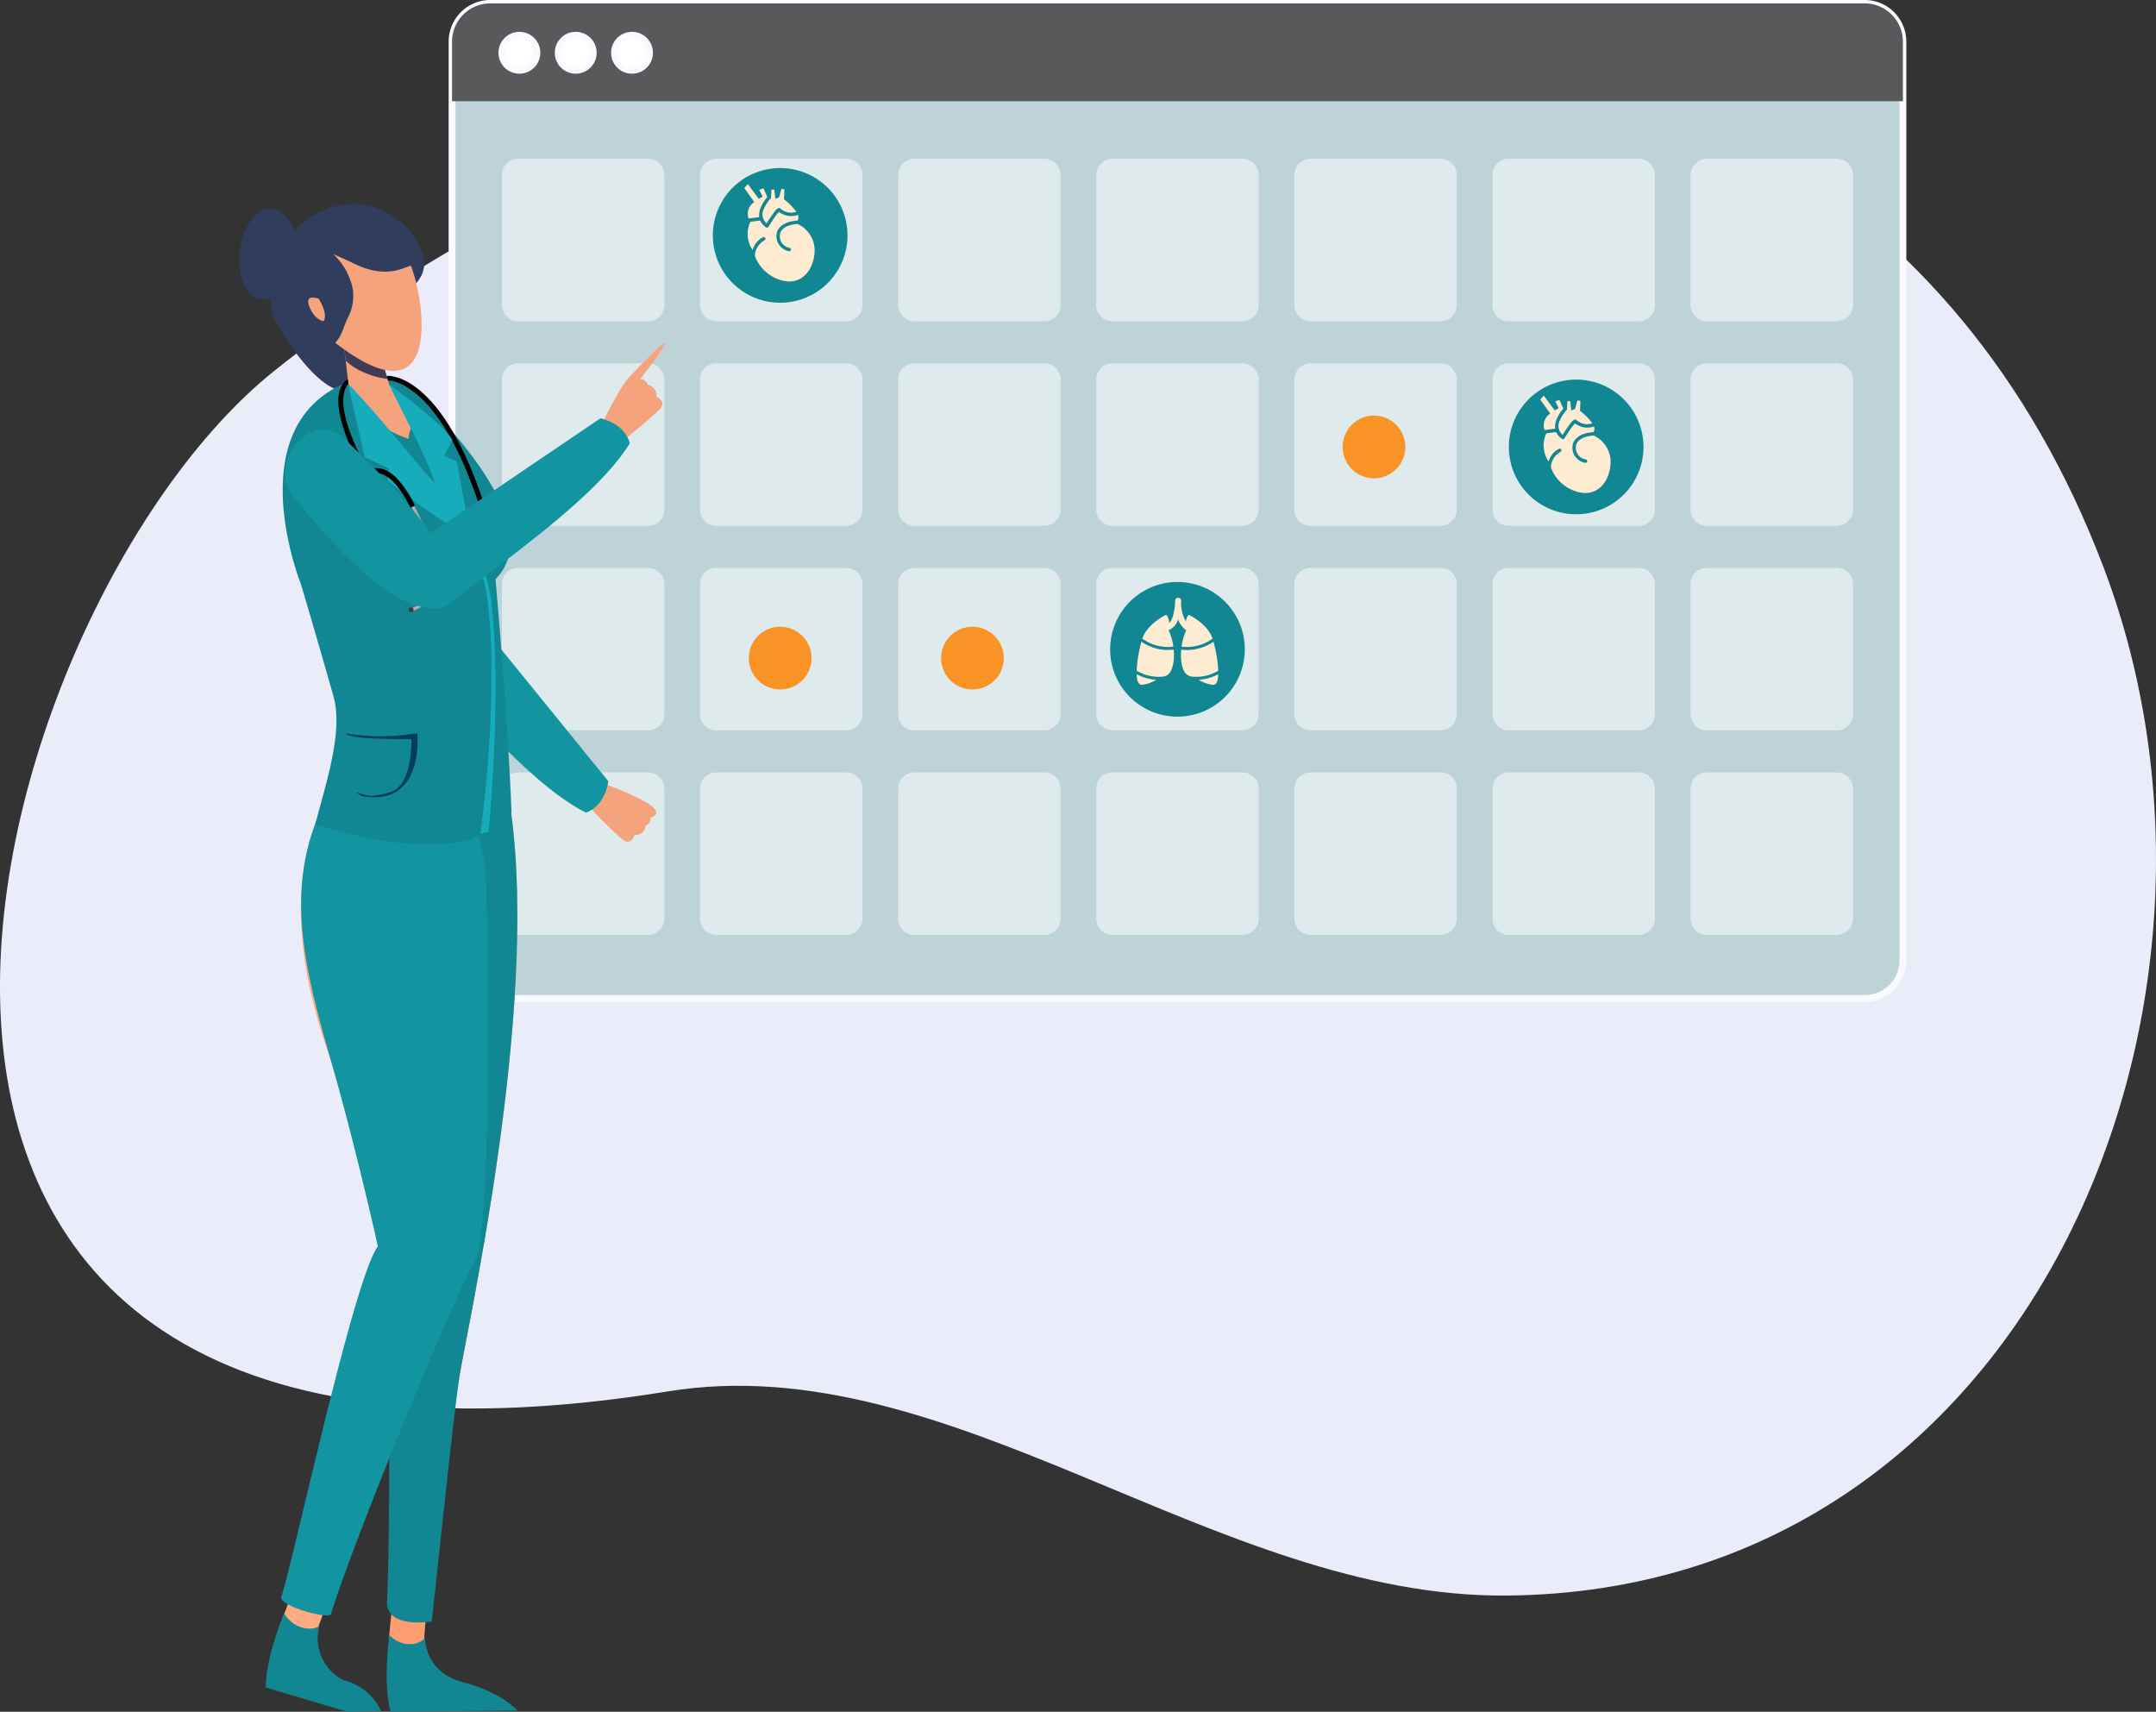<svg xmlns="http://www.w3.org/2000/svg" xmlns:xlink="http://www.w3.org/1999/xlink" width="379.459" height="301.251" viewBox="0 0 379.459 301.251">
  <rect x="0" y="0" width="379.459" height="301.251" fill="#333333" stroke="none"/>
  <defs>
    <clipPath id="clip-path">
      <path id="Tracé_214" data-name="Tracé 214" d="M1060.368,308.363c4.8,35.069-7.664,90.2-9.035,98.773-1.56,9.754-6.979,45.972-6.278,49.106s-4.911.54-6.2-2.743c0,0,.872-8.28,1.192-13.067.189-2.823-.733-25.2-1.559-43.876,2.738-8.5,5.79-21.709,7.794-30.934,1.341-6.168-7.441-59.71-7.441-59.71l21.531,2.451Z" fill="none" clip-rule="evenodd"/>
    </clipPath>
    <clipPath id="clip-path-2">
      <path id="Tracé_225" data-name="Tracé 225" d="M1036.014,222.811l2.869,10.139c6.033,7.522,3.648,6.318,3.39,9.581-2.127-.944-6.2-1.817-10.54-9.525l-1.753-15.317,6.034,5.122Z" fill="none" clip-rule="evenodd"/>
    </clipPath>
  </defs>
  <g id="Groupe_1" data-name="Groupe 1" transform="translate(-970.404 -165.268)">
    <path id="Tracé_174" data-name="Tracé 174" d="M1018.621,230.578c-53.312,42.715-97.66,206.69,69.342,179.558,49.81-8.092,96.3,36.357,147.593,35.93,92-.764,134.506-103.422,105.073-180.968-51.314-135.192-229.413-108.713-322.008-34.52Z" fill="#eaedf9" fill-rule="evenodd"/>
    <path id="Tracé_175" data-name="Tracé 175" d="M1305.314,172.6a6.732,6.732,0,0,0-6.731-6.732H1056.7a6.732,6.732,0,0,0-6.731,6.732V334.264a6.731,6.731,0,0,0,6.731,6.731h241.887a6.731,6.731,0,0,0,6.731-6.731V172.6Z" fill="#bdd3d8" stroke="#faf9ff" stroke-linecap="round" stroke-linejoin="round" stroke-width="1.209" fill-rule="evenodd"/>
    <path id="Tracé_176" data-name="Tracé 176" d="M1087.337,196.074a2.863,2.863,0,0,0-2.865-2.865H1061.6a2.863,2.863,0,0,0-2.864,2.865v22.869a2.865,2.865,0,0,0,2.864,2.865h22.869a2.865,2.865,0,0,0,2.865-2.865V196.074Z" fill="#deeaeb" fill-rule="evenodd"/>
    <path id="Tracé_177" data-name="Tracé 177" d="M1087.337,232.07a2.865,2.865,0,0,0-2.865-2.865H1061.6a2.865,2.865,0,0,0-2.864,2.865v22.869a2.863,2.863,0,0,0,2.864,2.865h22.869a2.863,2.863,0,0,0,2.865-2.865V232.07Z" fill="#deeaeb" fill-rule="evenodd"/>
    <path id="Tracé_178" data-name="Tracé 178" d="M1087.337,268.068a2.865,2.865,0,0,0-2.865-2.865H1061.6a2.865,2.865,0,0,0-2.864,2.865v22.869a2.861,2.861,0,0,0,2.864,2.864h22.869a2.861,2.861,0,0,0,2.865-2.864V268.068Z" fill="#deeaeb" fill-rule="evenodd"/>
    <path id="Tracé_179" data-name="Tracé 179" d="M1087.337,304.065a2.863,2.863,0,0,0-2.865-2.865H1061.6a2.863,2.863,0,0,0-2.864,2.865v22.869a2.863,2.863,0,0,0,2.864,2.865h22.869a2.863,2.863,0,0,0,2.865-2.865V304.065Z" fill="#deeaeb" fill-rule="evenodd"/>
    <path id="Tracé_180" data-name="Tracé 180" d="M1122.2,196.074a2.863,2.863,0,0,0-2.865-2.865H1096.47a2.863,2.863,0,0,0-2.864,2.865v22.869a2.865,2.865,0,0,0,2.864,2.865h22.869a2.865,2.865,0,0,0,2.865-2.865V196.074Z" fill="#deeaeb" fill-rule="evenodd"/>
    <path id="Tracé_181" data-name="Tracé 181" d="M1122.2,232.07a2.865,2.865,0,0,0-2.865-2.865H1096.47a2.865,2.865,0,0,0-2.864,2.865v22.869a2.863,2.863,0,0,0,2.864,2.865h22.869a2.863,2.863,0,0,0,2.865-2.865V232.07Z" fill="#deeaeb" fill-rule="evenodd"/>
    <path id="Tracé_182" data-name="Tracé 182" d="M1122.2,268.068a2.865,2.865,0,0,0-2.865-2.865H1096.47a2.865,2.865,0,0,0-2.864,2.865v22.869a2.861,2.861,0,0,0,2.864,2.864h22.869a2.861,2.861,0,0,0,2.865-2.864V268.068Z" fill="#deeaeb" fill-rule="evenodd"/>
    <path id="Tracé_183" data-name="Tracé 183" d="M1122.2,304.065a2.863,2.863,0,0,0-2.865-2.865H1096.47a2.863,2.863,0,0,0-2.864,2.865v22.869a2.863,2.863,0,0,0,2.864,2.865h22.869a2.863,2.863,0,0,0,2.865-2.865V304.065Z" fill="#deeaeb" fill-rule="evenodd"/>
    <path id="Tracé_184" data-name="Tracé 184" d="M1226.805,196.074a2.863,2.863,0,0,0-2.864-2.865h-22.87a2.863,2.863,0,0,0-2.863,2.865v22.869a2.865,2.865,0,0,0,2.863,2.865h22.87a2.865,2.865,0,0,0,2.864-2.865V196.074Z" fill="#deeaeb" fill-rule="evenodd"/>
    <path id="Tracé_185" data-name="Tracé 185" d="M1226.805,232.07a2.865,2.865,0,0,0-2.864-2.865h-22.87a2.865,2.865,0,0,0-2.863,2.865v22.869a2.863,2.863,0,0,0,2.863,2.865h22.87a2.863,2.863,0,0,0,2.864-2.865V232.07Z" fill="#deeaeb" fill-rule="evenodd"/>
    <path id="Tracé_186" data-name="Tracé 186" d="M1226.805,268.068a2.865,2.865,0,0,0-2.864-2.865h-22.87a2.865,2.865,0,0,0-2.863,2.865v22.869a2.861,2.861,0,0,0,2.863,2.864h22.87a2.861,2.861,0,0,0,2.864-2.864V268.068Z" fill="#deeaeb" fill-rule="evenodd"/>
    <path id="Tracé_187" data-name="Tracé 187" d="M1226.805,304.065a2.863,2.863,0,0,0-2.864-2.865h-22.87a2.863,2.863,0,0,0-2.863,2.865v22.869a2.863,2.863,0,0,0,2.863,2.865h22.87a2.863,2.863,0,0,0,2.864-2.865V304.065Z" fill="#deeaeb" fill-rule="evenodd"/>
    <path id="Tracé_188" data-name="Tracé 188" d="M1157.071,196.074a2.863,2.863,0,0,0-2.865-2.865h-22.869a2.863,2.863,0,0,0-2.864,2.865v22.869a2.865,2.865,0,0,0,2.864,2.865h22.869a2.865,2.865,0,0,0,2.865-2.865V196.074Z" fill="#deeaeb" fill-rule="evenodd"/>
    <path id="Tracé_189" data-name="Tracé 189" d="M1157.071,232.07a2.865,2.865,0,0,0-2.865-2.865h-22.869a2.865,2.865,0,0,0-2.864,2.865v22.869a2.863,2.863,0,0,0,2.864,2.865h22.869a2.863,2.863,0,0,0,2.865-2.865V232.07Z" fill="#deeaeb" fill-rule="evenodd"/>
    <path id="Tracé_190" data-name="Tracé 190" d="M1157.071,268.068a2.865,2.865,0,0,0-2.865-2.865h-22.869a2.865,2.865,0,0,0-2.864,2.865v22.869a2.861,2.861,0,0,0,2.864,2.864h22.869a2.861,2.861,0,0,0,2.865-2.864V268.068Z" fill="#deeaeb" fill-rule="evenodd"/>
    <path id="Tracé_191" data-name="Tracé 191" d="M1157.071,304.065a2.863,2.863,0,0,0-2.865-2.865h-22.869a2.863,2.863,0,0,0-2.864,2.865v22.869a2.863,2.863,0,0,0,2.864,2.865h22.869a2.863,2.863,0,0,0,2.865-2.865V304.065Z" fill="#deeaeb" fill-rule="evenodd"/>
    <path id="Tracé_192" data-name="Tracé 192" d="M1261.673,196.074a2.863,2.863,0,0,0-2.865-2.865h-22.869a2.863,2.863,0,0,0-2.864,2.865v22.869a2.865,2.865,0,0,0,2.864,2.865h22.869a2.865,2.865,0,0,0,2.865-2.865V196.074Z" fill="#deeaeb" fill-rule="evenodd"/>
    <path id="Tracé_193" data-name="Tracé 193" d="M1261.673,232.07a2.865,2.865,0,0,0-2.865-2.865h-22.869a2.865,2.865,0,0,0-2.864,2.865v22.869a2.863,2.863,0,0,0,2.864,2.865h22.869a2.863,2.863,0,0,0,2.865-2.865V232.07Z" fill="#deeaeb" fill-rule="evenodd"/>
    <path id="Tracé_194" data-name="Tracé 194" d="M1261.673,268.068a2.865,2.865,0,0,0-2.865-2.865h-22.869a2.865,2.865,0,0,0-2.864,2.865v22.869a2.861,2.861,0,0,0,2.864,2.864h22.869a2.861,2.861,0,0,0,2.865-2.864V268.068Z" fill="#deeaeb" fill-rule="evenodd"/>
    <path id="Tracé_195" data-name="Tracé 195" d="M1261.673,304.065a2.863,2.863,0,0,0-2.865-2.865h-22.869a2.863,2.863,0,0,0-2.864,2.865v22.869a2.863,2.863,0,0,0,2.864,2.865h22.869a2.863,2.863,0,0,0,2.865-2.865V304.065Z" fill="#deeaeb" fill-rule="evenodd"/>
    <path id="Tracé_196" data-name="Tracé 196" d="M1191.938,196.074a2.863,2.863,0,0,0-2.865-2.865H1166.2a2.865,2.865,0,0,0-2.864,2.865v22.869a2.866,2.866,0,0,0,2.864,2.865h22.869a2.865,2.865,0,0,0,2.865-2.865V196.074Z" fill="#deeaeb" fill-rule="evenodd"/>
    <path id="Tracé_197" data-name="Tracé 197" d="M1191.938,232.07a2.865,2.865,0,0,0-2.865-2.865H1166.2a2.866,2.866,0,0,0-2.864,2.865v22.869a2.864,2.864,0,0,0,2.864,2.865h22.869a2.863,2.863,0,0,0,2.865-2.865V232.07Z" fill="#deeaeb" fill-rule="evenodd"/>
    <path id="Tracé_198" data-name="Tracé 198" d="M1191.938,268.068a2.865,2.865,0,0,0-2.865-2.865H1166.2a2.866,2.866,0,0,0-2.864,2.865v22.869a2.863,2.863,0,0,0,2.864,2.864h22.869a2.861,2.861,0,0,0,2.865-2.864V268.068Z" fill="#deeaeb" fill-rule="evenodd"/>
    <path id="Tracé_199" data-name="Tracé 199" d="M1191.938,304.065a2.863,2.863,0,0,0-2.865-2.865H1166.2a2.864,2.864,0,0,0-2.864,2.865v22.869a2.865,2.865,0,0,0,2.864,2.865h22.869a2.863,2.863,0,0,0,2.865-2.865V304.065Z" fill="#deeaeb" fill-rule="evenodd"/>
    <path id="Tracé_200" data-name="Tracé 200" d="M1296.54,196.074a2.863,2.863,0,0,0-2.865-2.865h-22.869a2.863,2.863,0,0,0-2.864,2.865v22.869a2.865,2.865,0,0,0,2.864,2.865h22.869a2.865,2.865,0,0,0,2.865-2.865V196.074Z" fill="#deeaeb" fill-rule="evenodd"/>
    <path id="Tracé_201" data-name="Tracé 201" d="M1296.54,232.07a2.865,2.865,0,0,0-2.865-2.865h-22.869a2.865,2.865,0,0,0-2.864,2.865v22.869a2.863,2.863,0,0,0,2.864,2.865h22.869a2.863,2.863,0,0,0,2.865-2.865V232.07Z" fill="#deeaeb" fill-rule="evenodd"/>
    <path id="Tracé_202" data-name="Tracé 202" d="M1296.54,268.068a2.865,2.865,0,0,0-2.865-2.865h-22.869a2.865,2.865,0,0,0-2.864,2.865v22.869a2.861,2.861,0,0,0,2.864,2.864h22.869a2.861,2.861,0,0,0,2.865-2.864V268.068Z" fill="#deeaeb" fill-rule="evenodd"/>
    <path id="Tracé_203" data-name="Tracé 203" d="M1296.54,304.065a2.863,2.863,0,0,0-2.865-2.865h-22.869a2.863,2.863,0,0,0-2.864,2.865v22.869a2.863,2.863,0,0,0,2.864,2.865h22.869a2.863,2.863,0,0,0,2.865-2.865V304.065Z" fill="#deeaeb" fill-rule="evenodd"/>
    <path id="Tracé_204" data-name="Tracé 204" d="M1305.314,183.078H1049.965V172.6a6.732,6.732,0,0,1,6.731-6.732h241.887a6.732,6.732,0,0,1,6.731,6.732v10.473Z" fill="#58595b" fill-rule="evenodd"/>
    <path id="Tracé_205" data-name="Tracé 205" d="M1061.818,171.475a3.079,3.079,0,1,1-3.079,3.079,3.081,3.081,0,0,1,3.079-3.079Z" fill="#fff" stroke="#faf9ff" stroke-linecap="round" stroke-linejoin="round" stroke-width="1.209" fill-rule="evenodd"/>
    <path id="Tracé_206" data-name="Tracé 206" d="M1081.639,171.475a3.079,3.079,0,1,1-3.079,3.079,3.08,3.08,0,0,1,3.079-3.079Z" fill="#fff" stroke="#faf9ff" stroke-linecap="round" stroke-linejoin="round" stroke-width="1.209" fill-rule="evenodd"/>
    <path id="Tracé_207" data-name="Tracé 207" d="M1071.729,171.475a3.079,3.079,0,1,1-3.079,3.079,3.081,3.081,0,0,1,3.079-3.079Z" fill="#fff" stroke="#faf9ff" stroke-linecap="round" stroke-linejoin="round" stroke-width="1.209" fill-rule="evenodd"/>
    <path id="Tracé_208" data-name="Tracé 208" d="M1075,302.536s7.9,2.757,10.172,4.671c1.846,1.555-.267,1.9-.267,1.9a1.319,1.319,0,0,1-.837,1.431,1.859,1.859,0,0,1-1.989,1.681s-.559,1.923-2.059.844a80.021,80.021,0,0,1-5.955-5.861l.935-4.663Z" fill="#f4a37c" fill-rule="evenodd"/>
    <path id="Tracé_209" data-name="Tracé 209" d="M1073.518,308.277s3.228-.846,3.95-5.524l-22.574-27.8s-5.051-7.621-11.544-1.82a4.223,4.223,0,0,0-.557,6.171c7.6,7.8,20.307,23.7,30.725,28.97Z" fill="#1394a1" fill-rule="evenodd"/>
    <path id="Tracé_210" data-name="Tracé 210" d="M1050.143,246.721c2.143,7.608,4.589,16.445,5.1,25.93.151,2.825,1.541,5.969.307,6.685-3.391,1.969-4.526,2.236-6.845,1-6.377-3.4-9.689-17.59-11.445-29.444-1.118-7.544,10.711-11.9,12.887-4.172Z" fill="#1394a1" fill-rule="evenodd"/>
    <path id="Tracé_211" data-name="Tracé 211" d="M1043.587,214.995c-.109.54.794-.822,1.03-1.324a4.782,4.782,0,0,0,.223-3.425,12.621,12.621,0,0,0-6.35-7.518c-7.12-3.936-15.608.054-18.99,7.094a16.259,16.259,0,0,0-.882,11.34c.168.649,13.356,24.939,19.129,5.535l-4.248-5.332,10.088-6.37Z" fill="#303d5c" fill-rule="evenodd"/>
    <path id="Tracé_212" data-name="Tracé 212" d="M1060.368,308.363c4.8,35.069-7.664,90.2-9.035,98.773-1.56,9.754-6.979,45.972-6.278,49.106s-4.911.54-6.2-2.743c0,0,.872-8.28,1.192-13.067.189-2.823-.733-25.2-1.559-43.876,2.738-8.5,5.79-21.709,7.794-30.934,1.341-6.168-7.441-59.71-7.441-59.71l21.531,2.451Z" fill="#fe9e70" fill-rule="evenodd"/>
    <g id="Groupe_22" data-name="Groupe 22">
      <g id="Groupe_21" data-name="Groupe 21" clip-path="url(#clip-path)">
        <path id="Tracé_213" data-name="Tracé 213" d="M1063.291,394.319c-.032-.466-8.013,7.36-8.367,7.666-.672.585-1.336,1.179-1.979,1.8a55.069,55.069,0,0,0-5.438,5.895c-3.688,4.762-5.188,10.295-6.475,16.062-.49,2.2-1.017,4.412-1.708,6.561-.052.163-.624,2.055-1,1.917-.361-.133.005-2.993.016-3.245.173-3.54.3-7.083.486-10.623.415-7.7.31-22.238,9-25.6,2.681-1.038,5.708-.884,8.527-.723,1.368.076,2.964.649,4.314.52.909-.086,1.745-.9,2.623-.225Z" fill="#fe9460" fill-rule="evenodd"/>
      </g>
    </g>
    <path id="Tracé_215" data-name="Tracé 215" d="M1060.368,308.363c4.8,35.069-7.664,90.2-9.035,98.773-1.132,7.08-3.564,31.291-4.945,43.484-4.17.618-8.185-.207-7.86-3.662.21-2.255.782-31.722-.044-50.4,2.738-8.5,5.79-21.709,7.794-30.934,1.341-6.168-7.441-59.71-7.441-59.71l21.531,2.451Z" fill="#118793" fill-rule="evenodd"/>
    <path id="Tracé_216" data-name="Tracé 216" d="M1046.434,306.79s9.118,74.389,5.725,79.975-20.351,48.04-24.854,62.373c-.324,1.03-.667,1.791-.906,2.559-2.23,7.218-5.55,8.306-7.15,6.429-.974-1.143-.861-2.7.362-5.385.426-.934.456-2.548.815-3.434a120.042,120.042,0,0,0,4.262-13.393c.8-2.465,13.863-50.569,18.147-56.17,0,0-30.039-43.218-15.507-72.809l19.106-.145Z" fill="#feab83" fill-rule="evenodd"/>
    <path id="Tracé_217" data-name="Tracé 217" d="M1052.826,306.79a41.164,41.164,0,0,1,3.14,14.107c.7,23.583.527,62.2-2.033,66.413-3.394,5.588-20.783,47.664-25.287,62-.324,1.031-9.33-1.438-8.731-3.073,1.861-5.086,12.708-56.015,16.994-61.616,0,0-3.468-15.749-7.631-30.45-4.549-16.058-9.536-31.788-1.95-47.235l25.5-.145Z" fill="#1394a1" fill-rule="evenodd"/>
    <path id="Tracé_218" data-name="Tracé 218" d="M1020.413,449.154s-3.292,7.851-3.223,13.09l14.353,4.275,5.924-.149a9.745,9.745,0,0,0-6.6-5.4,8.274,8.274,0,0,1-4.268-9.505c-2.067,1.138-5.042-.115-6.188-2.312Z" fill="#118793" fill-rule="evenodd"/>
    <path id="Tracé_219" data-name="Tracé 219" d="M1038.933,453.012s-1.189,8.43.211,13.479l22.349-.18s-2.786-3.237-9.585-4.985-6.7-7.739-6.7-7.739c-1.709,1.626-4.606,1.258-6.273-.575Z" fill="#118793" fill-rule="evenodd"/>
    <path id="Tracé_220" data-name="Tracé 220" d="M1025.868,310.438c1.663-6.67,5.049-16.193,3.226-22.64-2.793-9.872-5.681-19.587-5.681-19.587s-10.86-26.8,7.073-35.23c0,0,9.428-2.593,12.705.9,4.133,4.408,24.067,23.45,14.427,33.326,0,0,2.25,25.137,2.813,41.109-4.7,5.375-13.041,8.262-34.563,2.117Z" fill="#118793" fill-rule="evenodd"/>
    <path id="Tracé_221" data-name="Tracé 221" d="M1054.963,311.976s3.234-22.685,1.369-39.952a35.958,35.958,0,0,0-3.341-11.7l.234-.144a29.769,29.769,0,0,1,3.748,11.715c.809,7.359,1.095,21.152-.577,39.784l-1.433.3Z" fill="#16acbb" fill-rule="evenodd"/>
    <path id="Tracé_222" data-name="Tracé 222" d="M1031.32,294.476c1.461.722,5.138.842,11.487.885,0,0,.3,8.151-3.747,9.333-3.651,1.068-4.2.531-5.969,0a2.849,2.849,0,0,0,1.626.781c10.471,1.374,9.136-11.174,9.136-11.174a38.7,38.7,0,0,1-12.522.063s0,.038-.011.108Z" fill="#013d61" fill-rule="evenodd"/>
    <path id="Tracé_223" data-name="Tracé 223" d="M1036.014,222.811l2.869,10.139c6.033,7.522,3.648,6.318,3.39,9.581-2.127-.944-6.2-1.817-10.54-9.525l-1.753-15.317,6.034,5.122Z" fill="#f4a37c" fill-rule="evenodd"/>
    <g id="Groupe_24" data-name="Groupe 24">
      <g id="Groupe_23" data-name="Groupe 23" clip-path="url(#clip-path-2)">
        <path id="Tracé_224" data-name="Tracé 224" d="M1029.98,226.6c1.079,4.953,13.788,7.4,10.9,3.327,0,0-3.655-3.977-5.092-5.085a5,5,0,0,0-2.316-1.153c-1.2-.164-2.385,2.713-3.492,2.911Z" fill="#3f3d55" fill-rule="evenodd"/>
      </g>
    </g>
    <path id="Tracé_226" data-name="Tracé 226" d="M1042.352,211.123c2.671,5.6,6.679,29.565-12.879,14.529l-3.446-16.01s6.348-8.161,16.325,1.481Z" fill="#f4a37c" fill-rule="evenodd"/>
    <path id="Tracé_227" data-name="Tracé 227" d="M1028.787,209.869c-.055.059.159.035.222.081a14.9,14.9,0,0,1,1.364,1.479,11.638,11.638,0,0,1,2.091,4.574,8.252,8.252,0,0,1-.909,5.335c-.605,1.209-.873,2.657-1.725,3.73-1.764,2.221-.373,3.533-1.778,5.061-3.075,3.345-8.561-7.89-5.287-12.758,1.442-2.143-.562-5.131.2-7.615.341-1.116,5.133-4.368,5.794-4.5,4.728-.921,11.238-1.334,14.058,3.168.4.638,1.433,2.049,1.35,2.859a13.879,13.879,0,0,1-2.493,1.1c-3.283,1.307-6.321.616-9.319-.9-.916-.466-3.565-1.611-3.565-1.611Z" fill="#303d5c" fill-rule="evenodd"/>
    <path id="Tracé_228" data-name="Tracé 228" d="M1022.264,206.659c.173-.1-.362-1.5-.411-1.609a4.759,4.759,0,0,0-3.768-3.042c-1.992-.092-3.532,1.7-4.293,3.345-1.444,3.118-1.908,7.658-.1,10.732,1.3,2.209,3.608,2.451,5.529.865a11.717,11.717,0,0,0,3.678-6.9" fill="#303d5c" fill-rule="evenodd"/>
    <path id="Tracé_229" data-name="Tracé 229" d="M1026.5,217.839s-2.656-1-1.632,1.441,2.5,2.506,2.5,2.506c.449-.752.3-1.962-.866-3.947Z" fill="#f4a37c" fill-rule="evenodd"/>
    <path id="Tracé_230" data-name="Tracé 230" d="M1035.567,237.791c.316.4,11.458,12.648,11.458,12.648s-3.991-13.334-3.888-13.194a61.286,61.286,0,0,1,4.026,6.531c.879,1.6,3.537,7.22,4.165,8.935a27.026,27.026,0,0,1,1.543,5.858c.036.274.469,1.453.229,1.719-.063.069-.381-.254-.419-.286-.407-.359-2.976-3.065-3.4-3.406-1.082-.872-10.865-10.507-12.642-14.852a16.94,16.94,0,0,1-.843-2.888,3.849,3.849,0,0,1-.23-1.065Z" fill="#16acbb" fill-rule="evenodd"/>
    <path id="Tracé_231" data-name="Tracé 231" d="M1053.316,260.419a46.309,46.309,0,0,0-3.953-2.75c-2.932-1.844-10.818-7.8-10.818-7.8l.349-2.128s-4.168-1.964-4.3-2.02l-2.955-12.936c4.081,4.065,11.544,19.2,21.678,27.631Z" fill="#16acbb" fill-rule="evenodd"/>
    <path id="Tracé_232" data-name="Tracé 232" d="M1047.025,250.439s-7.088-3.331-10.322-7.963l-5.047-9.681c5.7,5.818,11.621,13.657,15.369,17.644Z" fill="#16acbb" fill-rule="evenodd"/>
    <path id="Tracé_233" data-name="Tracé 233" d="M1031.624,232.017s-1.5.693-1.663,3.258c-.149,2.282.636,6.325,4.466,13.327l.769-.419c-3.7-6.762-4.5-10.646-4.361-12.851.126-1.92.881-2.48.881-2.48l-.092-.835Z" fill-rule="evenodd"/>
    <path id="Tracé_234" data-name="Tracé 234" d="M1038.677,232.235s2.064-.155,5.234,2.566c3.319,2.851,7.584,8.814,11.436,21.228l.837-.26c-7.918-25.517-17.729-24.349-17.729-24.349l.222.815Z" fill-rule="evenodd"/>
    <path id="Tracé_235" data-name="Tracé 235" d="M1055.362,254.5a2.217,2.217,0,1,1-1.753,2.6,2.219,2.219,0,0,1,1.753-2.6Z" fill="#0b1e64" fill-rule="evenodd"/>
    <path id="Tracé_236" data-name="Tracé 236" d="M1055.465,255.03a1.262,1.262,0,1,1-1,1.479,1.263,1.263,0,0,1,1-1.479Z" fill="#535170" fill-rule="evenodd"/>
    <path id="Tracé_237" data-name="Tracé 237" d="M1055.5,255.2a1.091,1.091,0,1,1-.864,1.279,1.09,1.09,0,0,1,.864-1.279Z" fill="#0b1e64" fill-rule="evenodd"/>
    <path id="Tracé_238" data-name="Tracé 238" d="M1034.774,257.757s2.784,5.831,6.851,9.248c2.776,2.333,6.137,3.545,9.627,1.183a.264.264,0,0,0-.295-.437c-3.262,2.21-6.4,1.033-8.993-1.148-3.989-3.353-6.716-9.071-6.716-9.071a.262.262,0,1,0-.474.225Z" fill="#afafaf" fill-rule="evenodd"/>
    <path id="Tracé_239" data-name="Tracé 239" d="M1042.722,254.334s3.23,5.561,3.837,10.608c.392,3.264-.317,6.322-3.866,7.394a.263.263,0,0,0,.152.5c3.835-1.16,4.66-4.432,4.236-7.96-.618-5.142-3.9-10.809-3.9-10.809a.263.263,0,1,0-.455.264Z" fill="#afafaf" fill-rule="evenodd"/>
    <path id="Tracé_240" data-name="Tracé 240" d="M1042.676,272.175a.423.423,0,1,1-.32.506.422.422,0,0,1,.32-.506Z" fill="#3c3a51" fill-rule="evenodd"/>
    <path id="Tracé_241" data-name="Tracé 241" d="M1051.009,267.547a.423.423,0,1,1-.321.506.423.423,0,0,1,.321-.506Z" fill="#3c3a51" fill-rule="evenodd"/>
    <path id="Tracé_242" data-name="Tracé 242" d="M1043.41,254.283a16.811,16.811,0,0,0-3.422-5.1c-1.5-1.378-3.374-2.136-5.45-.951a4.224,4.224,0,0,0-2.056,4.732,13.582,13.582,0,0,0,2.175,4.934l.707-.515a12.5,12.5,0,0,1-2.017-4.56,3.4,3.4,0,0,1,1.627-3.83c1.688-.965,3.2-.286,4.421.834a15.7,15.7,0,0,1,3.206,4.789l.809-.337Z" fill-rule="evenodd"/>
    <path id="Tracé_243" data-name="Tracé 243" d="M1053.316,260.419s-10.53-23.764-14.447-27.5c0,0,9.384,6.758,11.167,9.785l-1.458,2.736,2.2,1.045s2.283,11.879,2.537,13.937Z" fill="#16acbb" fill-rule="evenodd"/>
    <path id="Tracé_244" data-name="Tracé 244" d="M1047.025,250.439c-1.328-4.542-7.451-15.8-8.134-17.518,0,0,5.27,4.662,7.054,7.69,0,0,2.577,6.387,1.08,9.828Z" fill="#16acbb" fill-rule="evenodd"/>
    <path id="Tracé_245" data-name="Tracé 245" d="M1075.655,241.322s3.492-7.573,5.533-9.731c12.826-13.555,1.868.431,1.868.431a1.32,1.32,0,0,1,1.352.958,1.86,1.86,0,0,1,1.5,2.127s1.867.723.663,2.125a80.259,80.259,0,0,1-6.354,5.425l-4.565-1.335Z" fill="#f4a37c" fill-rule="evenodd"/>
    <path id="Tracé_246" data-name="Tracé 246" d="M1081.246,243.295s-.563-3.288-5.162-4.411l-29.646,20.084s-8.028,4.374-2.811,11.344a4.224,4.224,0,0,0,6.1,1.088c8.427-6.894,25.368-18.181,31.519-28.1Z" fill="#1394a1" fill-rule="evenodd"/>
    <path id="Tracé_247" data-name="Tracé 247" d="M1031.072,242.546c5.689,5.488,12.258,11.884,17.482,19.818,1.555,2.363,4.34,4.378,3.637,5.618-1.935,3.41-2.781,4.214-5.405,4.317-7.222.283-17.24-10.3-24.736-19.649-4.771-5.95,3.247-15.674,9.022-10.1Z" fill="#1394a1" fill-rule="evenodd"/>
    <path id="Tracé_248" data-name="Tracé 248" d="M1177.639,267.689a11.85,11.85,0,1,1-11.85,11.849,11.856,11.856,0,0,1,11.85-11.849Z" fill="#118793" fill-rule="evenodd"/>
    <path id="Tracé_249" data-name="Tracé 249" d="M1176.177,274.922q.038-.036.072-.075a2.924,2.924,0,0,0,.54-1,10.055,10.055,0,0,0,.447-2.816v-.049a.524.524,0,0,1,1.049.008v.028a6.269,6.269,0,0,0,.839,3.608,2.109,2.109,0,0,1,.491-1.17s3.305,1.528,4.206,4.2a7.647,7.647,0,0,1-5.461,1.413,9.933,9.933,0,0,1,.827-2.864,4.147,4.147,0,0,1-1.437-1.938,2.839,2.839,0,0,1-1.678,1.9,9.889,9.889,0,0,1,.845,2.9,7.647,7.647,0,0,1-5.461-1.413c.9-2.675,4.206-4.2,4.206-4.2a2.271,2.271,0,0,1,.514,1.465Zm7.8,3.27a24.063,24.063,0,0,1,.844,5.113,7.582,7.582,0,0,1-4.768,1.026c-.087-.029-.177-.058-.27-.086-1.25-.38-1.688-2.473-1.484-4.649a8.149,8.149,0,0,0,5.678-1.4Zm.846,5.717c-.038,1.149-.316,1.936-.993,1.871a5.846,5.846,0,0,1-2.458-.883,8.144,8.144,0,0,0,3.451-.988Zm-13.524-5.717a8.152,8.152,0,0,0,5.678,1.4c.2,2.176-.233,4.269-1.483,4.649-.094.028-.183.057-.27.086a7.59,7.59,0,0,1-4.77-1.026,24.251,24.251,0,0,1,.845-5.113Zm-.845,5.717a8.136,8.136,0,0,0,3.451.988,5.852,5.852,0,0,1-2.458.883c-.677.065-.955-.722-.993-1.871Z" fill="#fdecd1" fill-rule="evenodd"/>
    <path id="Tracé_250" data-name="Tracé 250" d="M1212.228,238.406a5.516,5.516,0,1,1-5.516,5.516,5.519,5.519,0,0,1,5.516-5.516Z" fill="#f99325" fill-rule="evenodd"/>
    <path id="Tracé_251" data-name="Tracé 251" d="M1107.716,275.57a5.516,5.516,0,1,1-5.516,5.516,5.518,5.518,0,0,1,5.516-5.516Z" fill="#f99325" fill-rule="evenodd"/>
    <path id="Tracé_252" data-name="Tracé 252" d="M1141.556,275.57a5.516,5.516,0,1,1-5.516,5.516,5.519,5.519,0,0,1,5.516-5.516Z" fill="#f99325" fill-rule="evenodd"/>
    <path id="Tracé_253" data-name="Tracé 253" d="M1107.716,194.844a11.85,11.85,0,1,1-11.85,11.849,11.855,11.855,0,0,1,11.85-11.849Z" fill="#118793" fill-rule="evenodd"/>
    <path id="Tracé_254" data-name="Tracé 254" d="M1102.161,203.73a2.435,2.435,0,0,1,1-2.9l-1.758-2.469.611-.7,1.941,2.607.68-.4-.6-1.195.742-.25.683,1.519a7.109,7.109,0,0,0-1.132,1.77,3.4,3.4,0,0,0-.3,1.773l-1.866.241Zm3.949-3.724.063-1.392.505.022.194,1.655.643-.285.44-1.528.5.14-.061,1.731a10.476,10.476,0,0,1,2.166,2.2,2.86,2.86,0,0,1-2.8-.577.3.3,0,0,0-.2-.1.461.461,0,0,0-.245.065,1.55,1.55,0,0,0-.37.323,21.181,21.181,0,0,0-1.623,2.324,2.111,2.111,0,0,1-.442-2.633,6.547,6.547,0,0,1,1.15-1.744.281.281,0,0,0,.073-.128l.007,0,0-.069Zm4.727,3.081a1,1,0,0,1-.085,1c-2.039.133-3.112.919-3.52,1.811a2.69,2.69,0,0,0,2.044,3.584.3.3,0,0,0,.128-.584,2.088,2.088,0,0,1-1.629-2.751c.347-.756,1.289-1.351,3.016-1.462a5.187,5.187,0,0,1,2.984,4.277c.136,3.29-2.026,6.857-6.054,5.572a6.951,6.951,0,0,1-4.467-4.258,3.314,3.314,0,0,1,1.7-2.713.3.3,0,0,0-.223-.556,3.573,3.573,0,0,0-1.864,2.266,5.044,5.044,0,0,1-.4-4.966l-.006-.008,1.731-.223a2.742,2.742,0,0,0,1.045,1.2.3.3,0,0,0,.231.044.306.306,0,0,0,.192-.137s.839-1.388,1.48-2.214a5.327,5.327,0,0,1,.375-.415,3.507,3.507,0,0,0,3.326.541Z" fill="#fdecd1" fill-rule="evenodd"/>
    <path id="Tracé_255" data-name="Tracé 255" d="M1247.811,232.073a11.85,11.85,0,1,1-11.849,11.849,11.857,11.857,0,0,1,11.849-11.849Z" fill="#118793" fill-rule="evenodd"/>
    <path id="Tracé_256" data-name="Tracé 256" d="M1242.258,240.959a2.432,2.432,0,0,1,.995-2.9l-1.757-2.469.61-.7,1.942,2.609.68-.4-.6-1.2.74-.25.683,1.519a7.128,7.128,0,0,0-1.132,1.771,3.4,3.4,0,0,0-.3,1.773l-1.864.24Zm3.947-3.723.063-1.392.505.021.194,1.655.645-.284.438-1.529.5.14-.059,1.731a10.507,10.507,0,0,1,2.165,2.195,2.861,2.861,0,0,1-2.8-.576.3.3,0,0,0-.2-.1.452.452,0,0,0-.245.064,1.589,1.589,0,0,0-.369.323,21.329,21.329,0,0,0-1.624,2.324,2.112,2.112,0,0,1-.442-2.633,6.558,6.558,0,0,1,1.151-1.744.294.294,0,0,0,.073-.128l.008,0,0-.068Zm4.727,3.08a1,1,0,0,1-.084,1c-2.039.133-3.112.919-3.521,1.811a2.691,2.691,0,0,0,2.044,3.584.3.3,0,1,0,.128-.584,2.087,2.087,0,0,1-1.628-2.751c.346-.756,1.29-1.35,3.015-1.462a5.187,5.187,0,0,1,2.984,4.277c.137,3.29-2.026,6.857-6.054,5.572a6.941,6.941,0,0,1-4.465-4.258,3.31,3.31,0,0,1,1.7-2.713.3.3,0,0,0-.222-.556,3.57,3.57,0,0,0-1.864,2.266,5.038,5.038,0,0,1-.405-4.964l-.006-.01,1.73-.223a2.764,2.764,0,0,0,1.045,1.2.3.3,0,0,0,.231.043.294.294,0,0,0,.192-.137s.84-1.388,1.481-2.214a4.918,4.918,0,0,1,.375-.415,3.5,3.5,0,0,0,3.325.541Z" fill="#fdecd1" fill-rule="evenodd"/>
  </g>
</svg>

